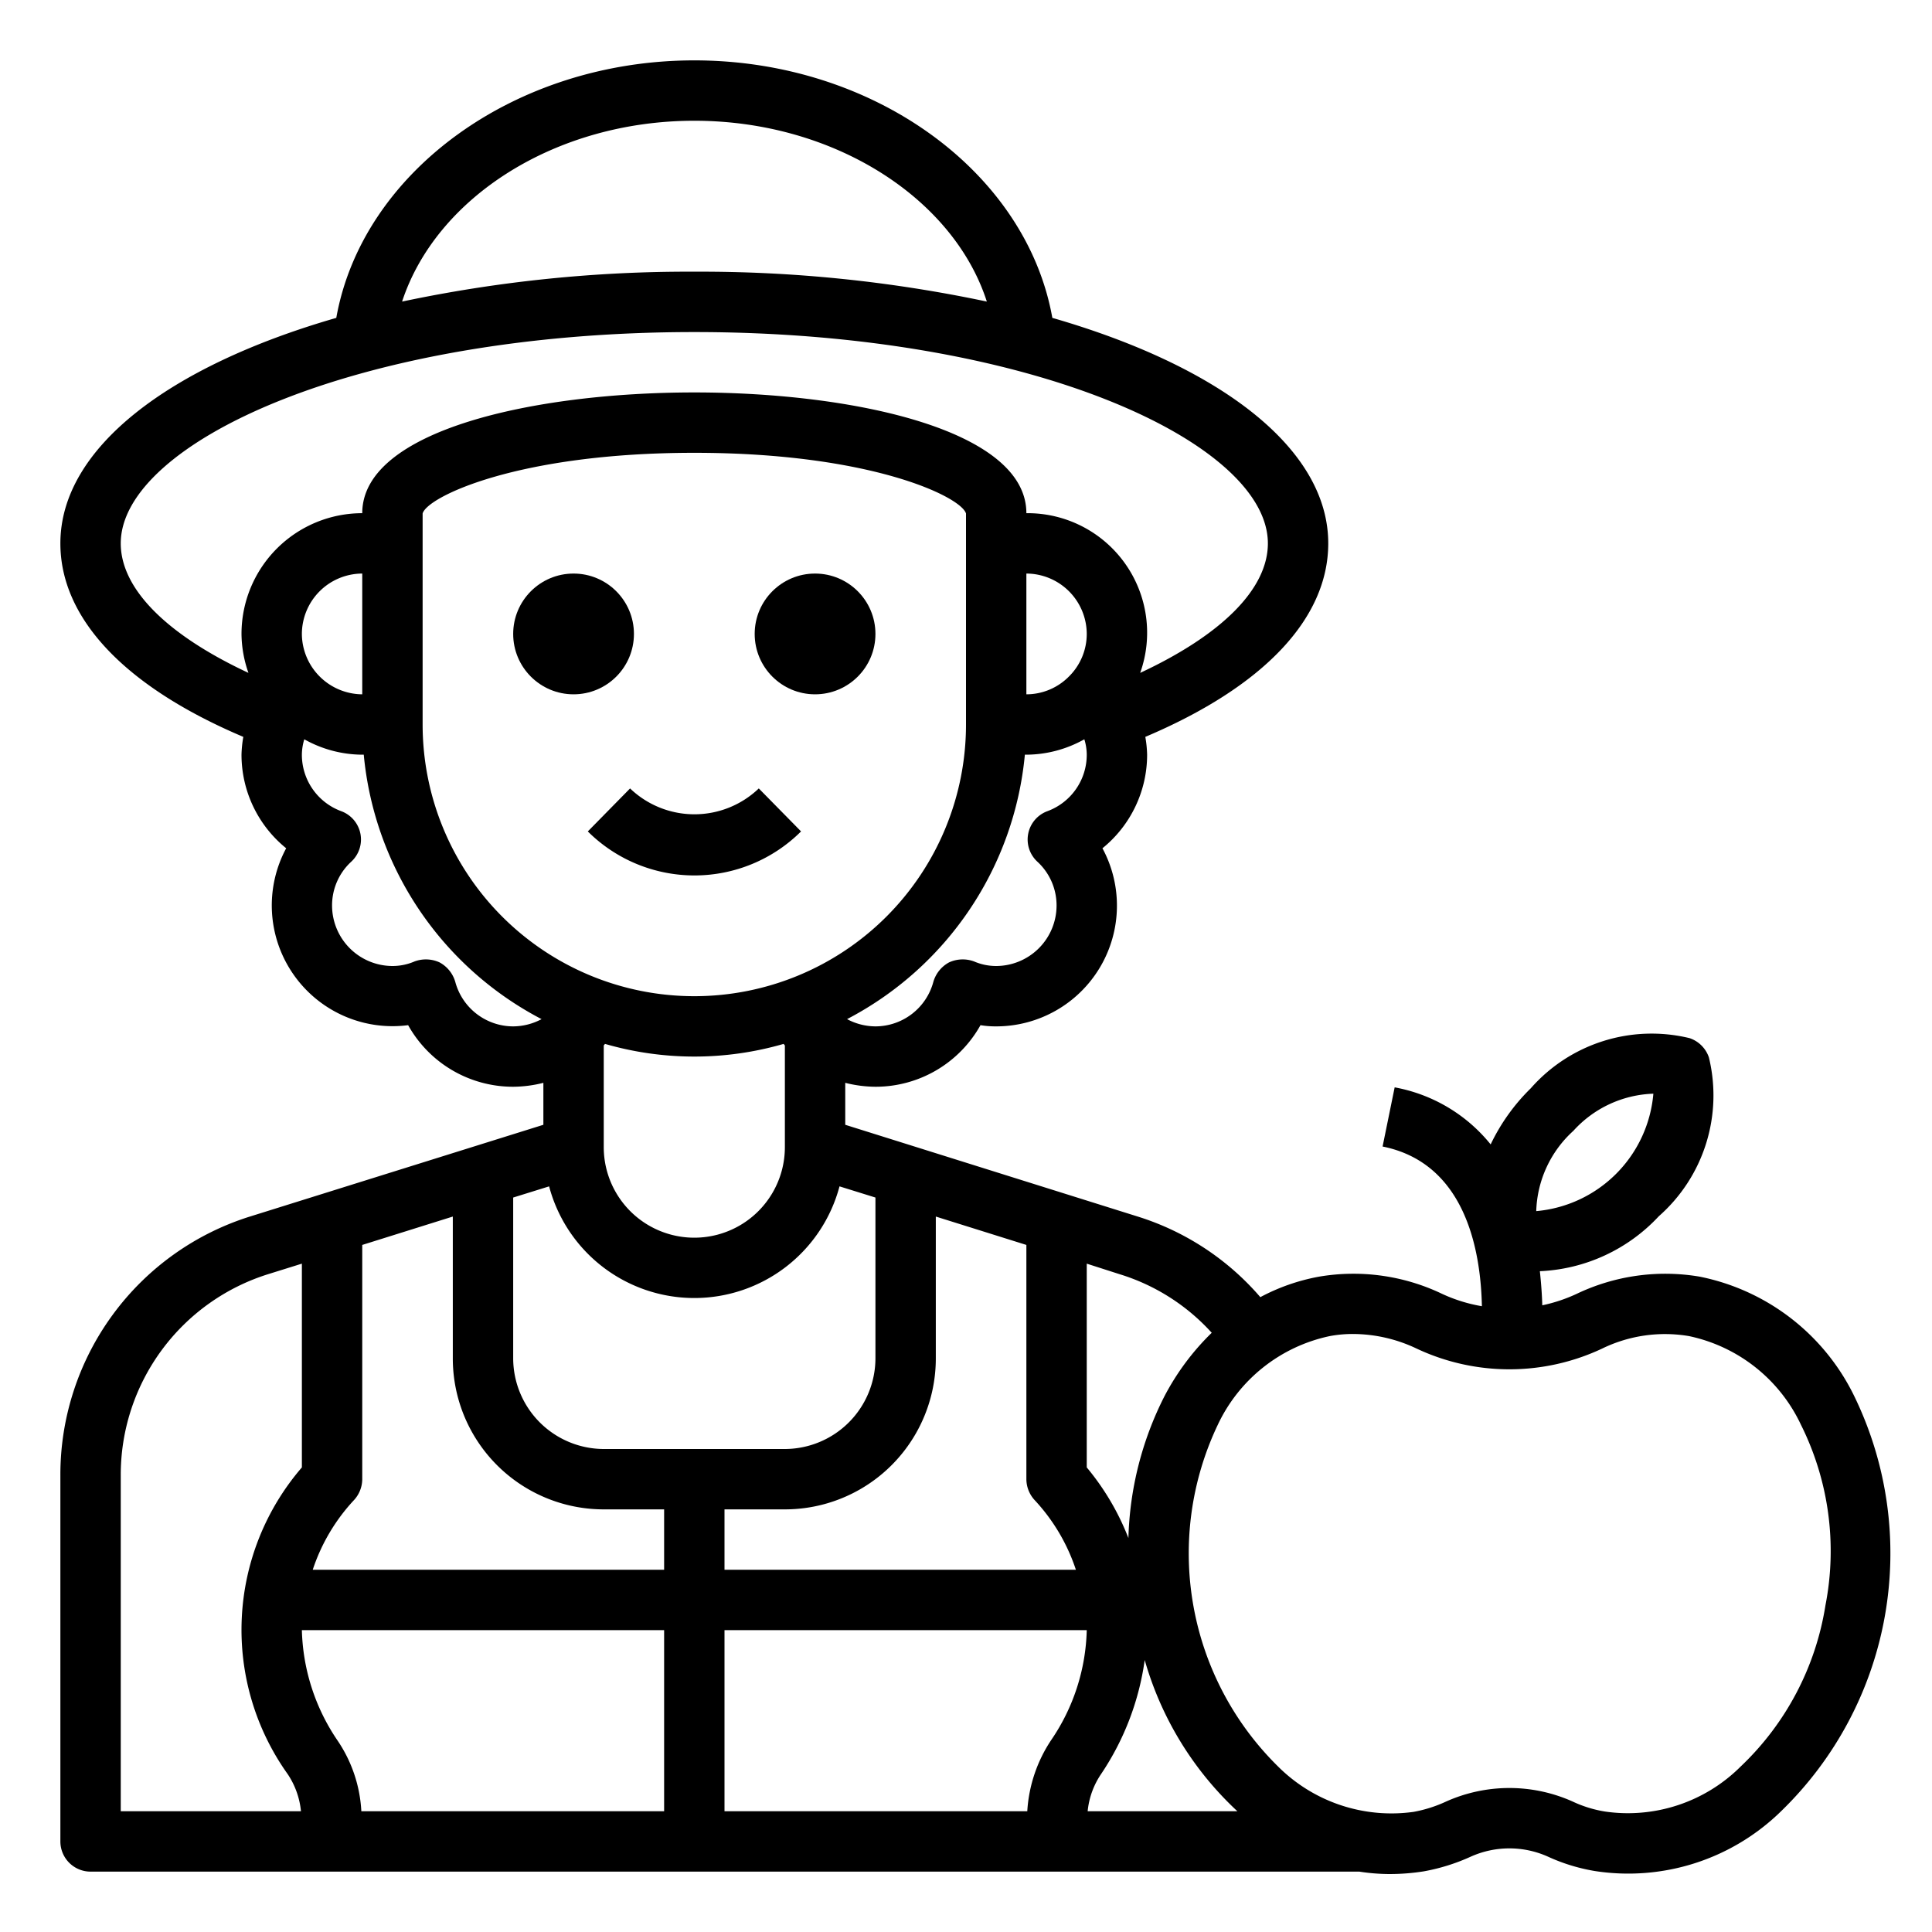 <svg xmlns="http://www.w3.org/2000/svg" viewBox="0 0 64 64" x="0px" y="0px"><g><path d="M61.43,46.26a7.283,7.283,0,0,0-5.13-3.97,6.812,6.812,0,0,0-4.07.57,5.266,5.266,0,0,1-1.14.38c-.01-.37-.04-.75-.08-1.13a5.718,5.718,0,0,0,3.94-1.82,5.331,5.331,0,0,0,1.66-5.26,1.018,1.018,0,0,0-.64-.64,5.331,5.331,0,0,0-5.26,1.66,6.535,6.535,0,0,0-1.33,1.86,5.314,5.314,0,0,0-3.18-1.89l-.4,1.96c2.74.55,3.25,3.43,3.29,5.29a5.18,5.18,0,0,1-1.32-.41,6.8,6.8,0,0,0-4.07-.57,6.647,6.647,0,0,0-1.95.68,8.824,8.824,0,0,0-4.06-2.67L28,37.26V35.87A4.153,4.153,0,0,0,29,36a3.979,3.979,0,0,0,3.48-2.04A3.037,3.037,0,0,0,33,34a4,4,0,0,0,3.52-5.9A3.987,3.987,0,0,0,38,25a3.933,3.933,0,0,0-.06-.59C41.86,22.75,44,20.49,44,18c0-3.15-3.59-5.87-9.14-7.47C34,5.7,28.95,2,23,2S12,5.7,11.14,10.53C5.59,12.13,2,14.85,2,18c0,2.49,2.14,4.75,6.06,6.41A3.933,3.933,0,0,0,8,25a3.987,3.987,0,0,0,1.48,3.1,4,4,0,0,0,4.04,5.86A3.979,3.979,0,0,0,17,36a4.153,4.153,0,0,0,1-.13v1.39L8.31,40.29A8.963,8.963,0,0,0,2,48.88V61a1,1,0,0,0,1,1H45.03a6.634,6.634,0,0,0,1,.08,7.3,7.3,0,0,0,1.14-.09,6.578,6.578,0,0,0,1.56-.49,3.122,3.122,0,0,1,2.54,0,6.127,6.127,0,0,0,1.56.48A7.234,7.234,0,0,0,59,60a11.9,11.9,0,0,0,2.43-13.74Zm-9.31-8.8a3.735,3.735,0,0,1,2.65-1.23,4.271,4.271,0,0,1-3.88,3.89A3.738,3.738,0,0,1,52.12,37.46ZM31,45V40.3l3,.94V49a1.033,1.033,0,0,0,.29.71A6.254,6.254,0,0,1,35.64,52H24V50h2A5,5,0,0,0,31,45Zm3.7-18.13a1,1,0,0,0-.33,1.68A1.965,1.965,0,0,1,35,30a2.006,2.006,0,0,1-2,2,1.835,1.835,0,0,1-.73-.15,1.085,1.085,0,0,0-.83.03,1.071,1.071,0,0,0-.52.64A1.99,1.99,0,0,1,29,34a2.019,2.019,0,0,1-.94-.24A11.042,11.042,0,0,0,33.95,25H34a3.961,3.961,0,0,0,1.92-.51A1.753,1.753,0,0,1,36,25,1.991,1.991,0,0,1,34.7,26.87Zm.71-4.46A1.983,1.983,0,0,1,34,23V19a2.006,2.006,0,0,1,2,2A1.983,1.983,0,0,1,35.41,22.41ZM23,4c4.63,0,8.59,2.57,9.69,5.99A45.827,45.827,0,0,0,23,9a45.8,45.8,0,0,0-9.68.99C14.45,6.54,18.4,4,23,4ZM8,21a3.978,3.978,0,0,0,.23,1.29C5.53,21.03,4,19.51,4,18c0-3.31,7.8-7,19-7s19,3.69,19,7c0,1.51-1.53,3.03-4.23,4.29A3.96,3.96,0,0,0,34,17c0-2.75-5.7-4-11-4s-11,1.25-11,4A4,4,0,0,0,8,21Zm4-2v4a2.015,2.015,0,0,1-2-2A2.006,2.006,0,0,1,12,19Zm5,15a1.99,1.99,0,0,1-1.92-1.48,1.071,1.071,0,0,0-.52-.64,1.085,1.085,0,0,0-.83-.03A1.835,1.835,0,0,1,13,32a2.006,2.006,0,0,1-2-2,1.965,1.965,0,0,1,.63-1.45,1,1,0,0,0-.33-1.68A1.991,1.991,0,0,1,10,25a1.807,1.807,0,0,1,.08-.51A3.961,3.961,0,0,0,12,25h.05a11.042,11.042,0,0,0,5.89,8.76A2.019,2.019,0,0,1,17,34ZM14,24V17.01c.15-.55,3.15-2.01,9-2.01,5.83,0,8.83,1.45,9,2.01V24a9,9,0,0,1-18,0ZM26,34.63V38a3,3,0,0,1-6,0V34.63a.218.218,0,0,0,.04-.05,10.64,10.64,0,0,0,5.92,0A.218.218,0,0,0,26,34.63Zm-9,5.04,1.19-.37a4.977,4.977,0,0,0,9.62,0l1.19.37V45a3.009,3.009,0,0,1-3,3H20a3.009,3.009,0,0,1-3-3ZM4,60V48.88A6.964,6.964,0,0,1,8.91,42.2L10,41.86v6.75a8.234,8.234,0,0,0-.47,10.16A2.673,2.673,0,0,1,9.97,60Zm18,0H11.97a4.6,4.6,0,0,0-.8-2.36A6.794,6.794,0,0,1,10,54H22Zm0-8H10.36a6.254,6.254,0,0,1,1.35-2.29A1.033,1.033,0,0,0,12,49V41.24l3-.94V45a5,5,0,0,0,5,5h2Zm12.83,5.63a4.759,4.759,0,0,0-.8,2.37H24V54H36A6.735,6.735,0,0,1,34.83,57.63ZM36,41.86l1.09.35a6.811,6.811,0,0,1,3.05,1.94,8.292,8.292,0,0,0-1.57,2.11,11,11,0,0,0-1.19,4.69A8.411,8.411,0,0,0,36,48.61ZM36.03,60a2.652,2.652,0,0,1,.45-1.24,8.968,8.968,0,0,0,1.44-3.77A10.918,10.918,0,0,0,40.99,60Zm24.44-6.82a9.367,9.367,0,0,1-2.81,5.34,5.286,5.286,0,0,1-4.49,1.49,4.023,4.023,0,0,1-1.07-.33,5.125,5.125,0,0,0-4.2,0,4.447,4.447,0,0,1-1.07.34,5.315,5.315,0,0,1-4.49-1.5,9.906,9.906,0,0,1-2-11.32,5.306,5.306,0,0,1,3.71-2.94,4.114,4.114,0,0,1,.78-.07,4.936,4.936,0,0,1,2.09.48,7.219,7.219,0,0,0,6.16,0,4.751,4.751,0,0,1,2.87-.41,5.306,5.306,0,0,1,3.71,2.94A9.374,9.374,0,0,1,60.47,53.18Z"></path><circle cx="19" cy="21" r="2"></circle><circle cx="27" cy="21" r="2"></circle><path d="M20.872,26.118l-1.4,1.424a5.007,5.007,0,0,0,7.064,0l-1.4-1.424A3.082,3.082,0,0,1,20.872,26.118Z"></path></g></svg>